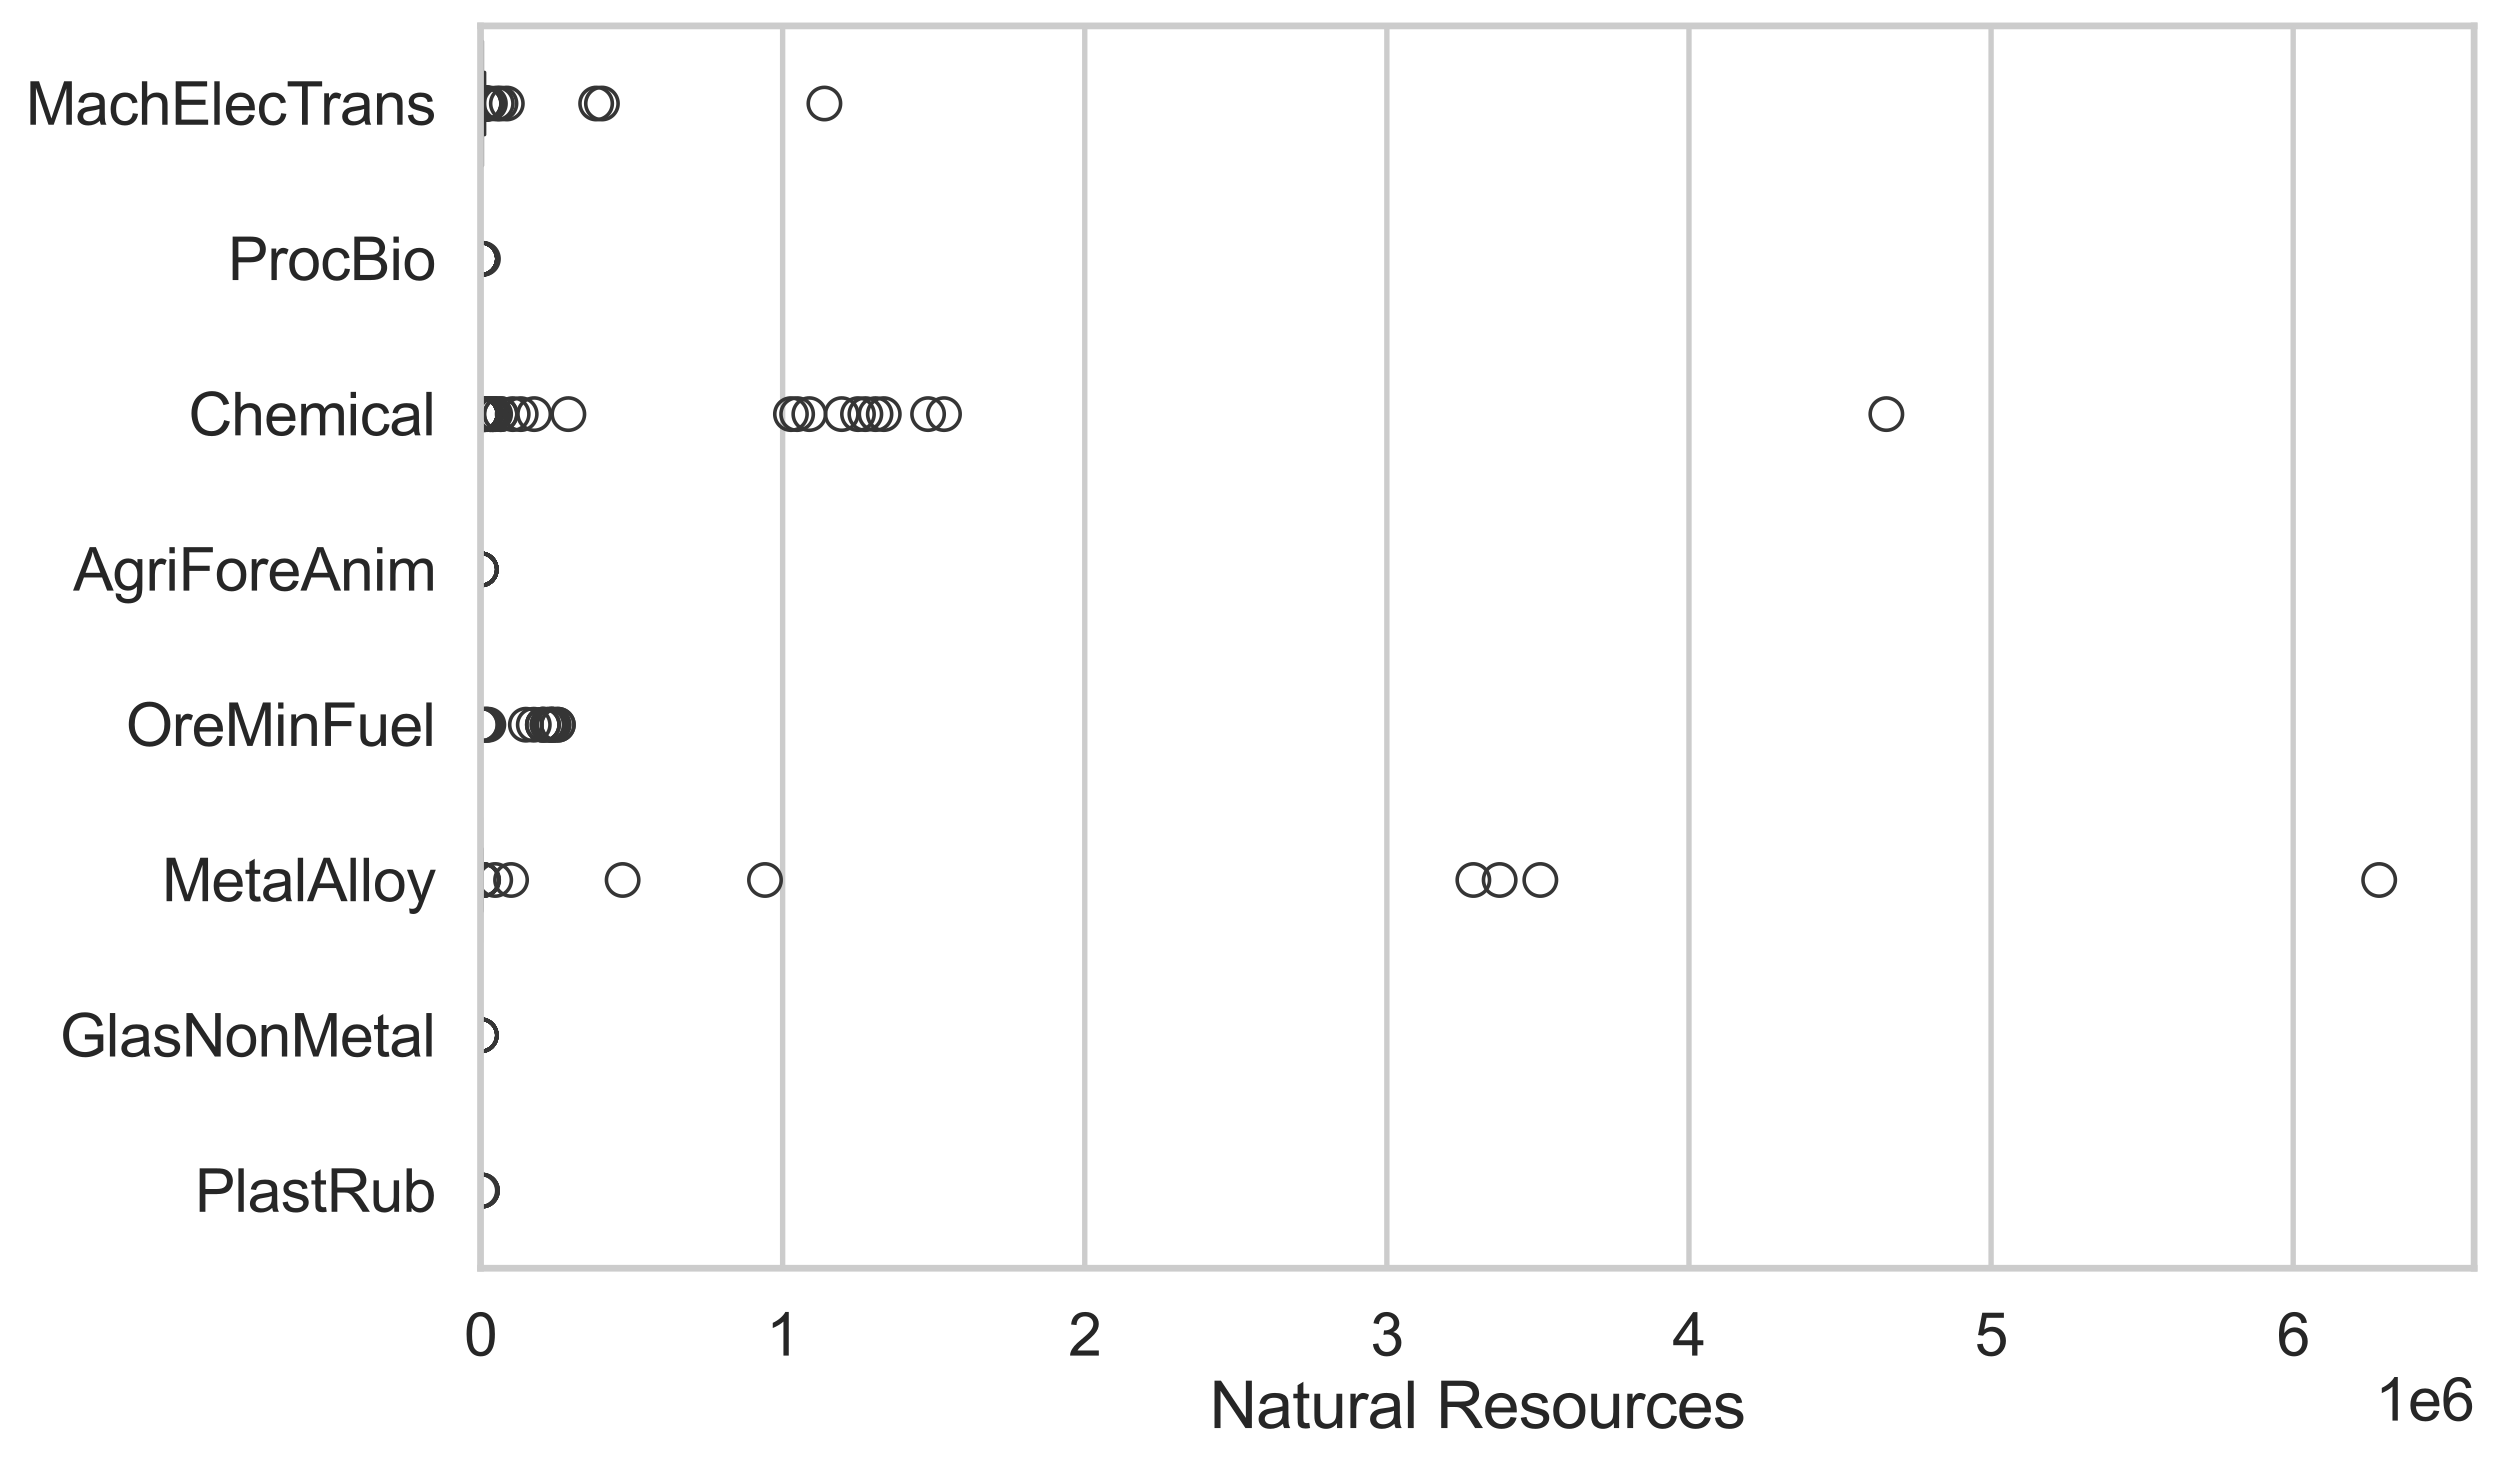 <?xml version="1.0" encoding="utf-8" standalone="no"?>
<!DOCTYPE svg PUBLIC "-//W3C//DTD SVG 1.1//EN"
  "http://www.w3.org/Graphics/SVG/1.1/DTD/svg11.dtd">
<svg xmlns:xlink="http://www.w3.org/1999/xlink" width="695.577pt" height="408.111pt" viewBox="0 0 695.577 408.111" xmlns="http://www.w3.org/2000/svg" version="1.1">
 <defs>
  <style type="text/css">*{stroke-linejoin: round; stroke-linecap: butt}</style>
 </defs>
 <g id="figure_1">
  <g id="patch_1">
   <path d="M 0 408.111 
L 695.577 408.111 
L 695.577 0 
L 0 0 
z
" style="fill: #ffffff"/>
  </g>
  <g id="axes_1">
   <g id="patch_2">
    <path d="M 133.697 352.86 
L 688.377 352.86 
L 688.377 7.2 
L 133.697 7.2 
z
" style="fill: #ffffff"/>
   </g>
   <g id="matplotlib.axis_1">
    <g id="xtick_1">
     <g id="line2d_1">
      <path d="M 133.697 352.86 
L 133.697 7.2 
" clip-path="url(#p6469419bc7)" style="fill: none; stroke: #cccccc; stroke-width: 1.5; stroke-linecap: round"/>
     </g>
     <g id="text_1">
      <!-- 0 -->
      <g style="fill: #262626" transform="translate(129.109 377.17) scale(0.165 -0.165)">
       <defs>
        <path id="ArialMT-30" d="M 266 2259 
Q 266 3072 433 3567 
Q 600 4063 929 4331 
Q 1259 4600 1759 4600 
Q 2128 4600 2406 4451 
Q 2684 4303 2865 4023 
Q 3047 3744 3150 3342 
Q 3253 2941 3253 2259 
Q 3253 1453 3087 958 
Q 2922 463 2592 192 
Q 2263 -78 1759 -78 
Q 1097 -78 719 397 
Q 266 969 266 2259 
z
M 844 2259 
Q 844 1131 1108 757 
Q 1372 384 1759 384 
Q 2147 384 2411 759 
Q 2675 1134 2675 2259 
Q 2675 3391 2411 3762 
Q 2147 4134 1753 4134 
Q 1366 4134 1134 3806 
Q 844 3388 844 2259 
z
" transform="scale(0.016)"/>
       </defs>
       <use xlink:href="#ArialMT-30"/>
      </g>
     </g>
    </g>
    <g id="xtick_2">
     <g id="line2d_2">
      <path d="M 217.754 352.86 
L 217.754 7.2 
" clip-path="url(#p6469419bc7)" style="fill: none; stroke: #cccccc; stroke-width: 1.5; stroke-linecap: round"/>
     </g>
     <g id="text_2">
      <!-- 1 -->
      <g style="fill: #262626" transform="translate(213.166 377.17) scale(0.165 -0.165)">
       <defs>
        <path id="ArialMT-31" d="M 2384 0 
L 1822 0 
L 1822 3584 
Q 1619 3391 1289 3197 
Q 959 3003 697 2906 
L 697 3450 
Q 1169 3672 1522 3987 
Q 1875 4303 2022 4600 
L 2384 4600 
L 2384 0 
z
" transform="scale(0.016)"/>
       </defs>
       <use xlink:href="#ArialMT-31"/>
      </g>
     </g>
    </g>
    <g id="xtick_3">
     <g id="line2d_3">
      <path d="M 301.811 352.86 
L 301.811 7.2 
" clip-path="url(#p6469419bc7)" style="fill: none; stroke: #cccccc; stroke-width: 1.5; stroke-linecap: round"/>
     </g>
     <g id="text_3">
      <!-- 2 -->
      <g style="fill: #262626" transform="translate(297.223 377.17) scale(0.165 -0.165)">
       <defs>
        <path id="ArialMT-32" d="M 3222 541 
L 3222 0 
L 194 0 
Q 188 203 259 391 
Q 375 700 629 1000 
Q 884 1300 1366 1694 
Q 2113 2306 2375 2664 
Q 2638 3022 2638 3341 
Q 2638 3675 2398 3904 
Q 2159 4134 1775 4134 
Q 1369 4134 1125 3890 
Q 881 3647 878 3216 
L 300 3275 
Q 359 3922 746 4261 
Q 1134 4600 1788 4600 
Q 2447 4600 2831 4234 
Q 3216 3869 3216 3328 
Q 3216 3053 3103 2787 
Q 2991 2522 2730 2228 
Q 2469 1934 1863 1422 
Q 1356 997 1212 845 
Q 1069 694 975 541 
L 3222 541 
z
" transform="scale(0.016)"/>
       </defs>
       <use xlink:href="#ArialMT-32"/>
      </g>
     </g>
    </g>
    <g id="xtick_4">
     <g id="line2d_4">
      <path d="M 385.867 352.86 
L 385.867 7.2 
" clip-path="url(#p6469419bc7)" style="fill: none; stroke: #cccccc; stroke-width: 1.5; stroke-linecap: round"/>
     </g>
     <g id="text_4">
      <!-- 3 -->
      <g style="fill: #262626" transform="translate(381.28 377.17) scale(0.165 -0.165)">
       <defs>
        <path id="ArialMT-33" d="M 269 1209 
L 831 1284 
Q 928 806 1161 595 
Q 1394 384 1728 384 
Q 2125 384 2398 659 
Q 2672 934 2672 1341 
Q 2672 1728 2419 1979 
Q 2166 2231 1775 2231 
Q 1616 2231 1378 2169 
L 1441 2663 
Q 1497 2656 1531 2656 
Q 1891 2656 2178 2843 
Q 2466 3031 2466 3422 
Q 2466 3731 2256 3934 
Q 2047 4138 1716 4138 
Q 1388 4138 1169 3931 
Q 950 3725 888 3313 
L 325 3413 
Q 428 3978 793 4289 
Q 1159 4600 1703 4600 
Q 2078 4600 2393 4439 
Q 2709 4278 2876 4000 
Q 3044 3722 3044 3409 
Q 3044 3113 2884 2869 
Q 2725 2625 2413 2481 
Q 2819 2388 3044 2092 
Q 3269 1797 3269 1353 
Q 3269 753 2831 336 
Q 2394 -81 1725 -81 
Q 1122 -81 723 278 
Q 325 638 269 1209 
z
" transform="scale(0.016)"/>
       </defs>
       <use xlink:href="#ArialMT-33"/>
      </g>
     </g>
    </g>
    <g id="xtick_5">
     <g id="line2d_5">
      <path d="M 469.924 352.86 
L 469.924 7.2 
" clip-path="url(#p6469419bc7)" style="fill: none; stroke: #cccccc; stroke-width: 1.5; stroke-linecap: round"/>
     </g>
     <g id="text_5">
      <!-- 4 -->
      <g style="fill: #262626" transform="translate(465.337 377.17) scale(0.165 -0.165)">
       <defs>
        <path id="ArialMT-34" d="M 2069 0 
L 2069 1097 
L 81 1097 
L 81 1613 
L 2172 4581 
L 2631 4581 
L 2631 1613 
L 3250 1613 
L 3250 1097 
L 2631 1097 
L 2631 0 
L 2069 0 
z
M 2069 1613 
L 2069 3678 
L 634 1613 
L 2069 1613 
z
" transform="scale(0.016)"/>
       </defs>
       <use xlink:href="#ArialMT-34"/>
      </g>
     </g>
    </g>
    <g id="xtick_6">
     <g id="line2d_6">
      <path d="M 553.981 352.86 
L 553.981 7.2 
" clip-path="url(#p6469419bc7)" style="fill: none; stroke: #cccccc; stroke-width: 1.5; stroke-linecap: round"/>
     </g>
     <g id="text_6">
      <!-- 5 -->
      <g style="fill: #262626" transform="translate(549.393 377.17) scale(0.165 -0.165)">
       <defs>
        <path id="ArialMT-35" d="M 266 1200 
L 856 1250 
Q 922 819 1161 601 
Q 1400 384 1738 384 
Q 2144 384 2425 690 
Q 2706 997 2706 1503 
Q 2706 1984 2436 2262 
Q 2166 2541 1728 2541 
Q 1456 2541 1237 2417 
Q 1019 2294 894 2097 
L 366 2166 
L 809 4519 
L 3088 4519 
L 3088 3981 
L 1259 3981 
L 1013 2750 
Q 1425 3038 1878 3038 
Q 2478 3038 2890 2622 
Q 3303 2206 3303 1553 
Q 3303 931 2941 478 
Q 2500 -78 1738 -78 
Q 1113 -78 717 272 
Q 322 622 266 1200 
z
" transform="scale(0.016)"/>
       </defs>
       <use xlink:href="#ArialMT-35"/>
      </g>
     </g>
    </g>
    <g id="xtick_7">
     <g id="line2d_7">
      <path d="M 638.038 352.86 
L 638.038 7.2 
" clip-path="url(#p6469419bc7)" style="fill: none; stroke: #cccccc; stroke-width: 1.5; stroke-linecap: round"/>
     </g>
     <g id="text_7">
      <!-- 6 -->
      <g style="fill: #262626" transform="translate(633.45 377.17) scale(0.165 -0.165)">
       <defs>
        <path id="ArialMT-36" d="M 3184 3459 
L 2625 3416 
Q 2550 3747 2413 3897 
Q 2184 4138 1850 4138 
Q 1581 4138 1378 3988 
Q 1113 3794 959 3422 
Q 806 3050 800 2363 
Q 1003 2672 1297 2822 
Q 1591 2972 1913 2972 
Q 2475 2972 2870 2558 
Q 3266 2144 3266 1488 
Q 3266 1056 3080 686 
Q 2894 316 2569 119 
Q 2244 -78 1831 -78 
Q 1128 -78 684 439 
Q 241 956 241 2144 
Q 241 3472 731 4075 
Q 1159 4600 1884 4600 
Q 2425 4600 2770 4297 
Q 3116 3994 3184 3459 
z
M 888 1484 
Q 888 1194 1011 928 
Q 1134 663 1356 523 
Q 1578 384 1822 384 
Q 2178 384 2434 671 
Q 2691 959 2691 1453 
Q 2691 1928 2437 2201 
Q 2184 2475 1800 2475 
Q 1419 2475 1153 2201 
Q 888 1928 888 1484 
z
" transform="scale(0.016)"/>
       </defs>
       <use xlink:href="#ArialMT-36"/>
      </g>
     </g>
    </g>
    <g id="text_8">
     <!-- Natural Resources -->
     <g style="fill: #262626" transform="translate(336.51 397.334) scale(0.18 -0.18)">
      <defs>
       <path id="ArialMT-4e" d="M 488 0 
L 488 4581 
L 1109 4581 
L 3516 984 
L 3516 4581 
L 4097 4581 
L 4097 0 
L 3475 0 
L 1069 3600 
L 1069 0 
L 488 0 
z
" transform="scale(0.016)"/>
       <path id="ArialMT-61" d="M 2588 409 
Q 2275 144 1986 34 
Q 1697 -75 1366 -75 
Q 819 -75 525 192 
Q 231 459 231 875 
Q 231 1119 342 1320 
Q 453 1522 633 1644 
Q 813 1766 1038 1828 
Q 1203 1872 1538 1913 
Q 2219 1994 2541 2106 
Q 2544 2222 2544 2253 
Q 2544 2597 2384 2738 
Q 2169 2928 1744 2928 
Q 1347 2928 1158 2789 
Q 969 2650 878 2297 
L 328 2372 
Q 403 2725 575 2942 
Q 747 3159 1072 3276 
Q 1397 3394 1825 3394 
Q 2250 3394 2515 3294 
Q 2781 3194 2906 3042 
Q 3031 2891 3081 2659 
Q 3109 2516 3109 2141 
L 3109 1391 
Q 3109 606 3145 398 
Q 3181 191 3288 0 
L 2700 0 
Q 2613 175 2588 409 
z
M 2541 1666 
Q 2234 1541 1622 1453 
Q 1275 1403 1131 1340 
Q 988 1278 909 1158 
Q 831 1038 831 891 
Q 831 666 1001 516 
Q 1172 366 1500 366 
Q 1825 366 2078 508 
Q 2331 650 2450 897 
Q 2541 1088 2541 1459 
L 2541 1666 
z
" transform="scale(0.016)"/>
       <path id="ArialMT-74" d="M 1650 503 
L 1731 6 
Q 1494 -44 1306 -44 
Q 1000 -44 831 53 
Q 663 150 594 308 
Q 525 466 525 972 
L 525 2881 
L 113 2881 
L 113 3319 
L 525 3319 
L 525 4141 
L 1084 4478 
L 1084 3319 
L 1650 3319 
L 1650 2881 
L 1084 2881 
L 1084 941 
Q 1084 700 1114 631 
Q 1144 563 1211 522 
Q 1278 481 1403 481 
Q 1497 481 1650 503 
z
" transform="scale(0.016)"/>
       <path id="ArialMT-75" d="M 2597 0 
L 2597 488 
Q 2209 -75 1544 -75 
Q 1250 -75 995 37 
Q 741 150 617 320 
Q 494 491 444 738 
Q 409 903 409 1263 
L 409 3319 
L 972 3319 
L 972 1478 
Q 972 1038 1006 884 
Q 1059 663 1231 536 
Q 1403 409 1656 409 
Q 1909 409 2131 539 
Q 2353 669 2445 892 
Q 2538 1116 2538 1541 
L 2538 3319 
L 3100 3319 
L 3100 0 
L 2597 0 
z
" transform="scale(0.016)"/>
       <path id="ArialMT-72" d="M 416 0 
L 416 3319 
L 922 3319 
L 922 2816 
Q 1116 3169 1280 3281 
Q 1444 3394 1641 3394 
Q 1925 3394 2219 3213 
L 2025 2691 
Q 1819 2813 1613 2813 
Q 1428 2813 1281 2702 
Q 1134 2591 1072 2394 
Q 978 2094 978 1738 
L 978 0 
L 416 0 
z
" transform="scale(0.016)"/>
       <path id="ArialMT-6c" d="M 409 0 
L 409 4581 
L 972 4581 
L 972 0 
L 409 0 
z
" transform="scale(0.016)"/>
       <path id="ArialMT-20" transform="scale(0.016)"/>
       <path id="ArialMT-52" d="M 503 0 
L 503 4581 
L 2534 4581 
Q 3147 4581 3465 4457 
Q 3784 4334 3975 4021 
Q 4166 3709 4166 3331 
Q 4166 2844 3850 2509 
Q 3534 2175 2875 2084 
Q 3116 1969 3241 1856 
Q 3506 1613 3744 1247 
L 4541 0 
L 3778 0 
L 3172 953 
Q 2906 1366 2734 1584 
Q 2563 1803 2427 1890 
Q 2291 1978 2150 2013 
Q 2047 2034 1813 2034 
L 1109 2034 
L 1109 0 
L 503 0 
z
M 1109 2559 
L 2413 2559 
Q 2828 2559 3062 2645 
Q 3297 2731 3419 2920 
Q 3541 3109 3541 3331 
Q 3541 3656 3305 3865 
Q 3069 4075 2559 4075 
L 1109 4075 
L 1109 2559 
z
" transform="scale(0.016)"/>
       <path id="ArialMT-65" d="M 2694 1069 
L 3275 997 
Q 3138 488 2766 206 
Q 2394 -75 1816 -75 
Q 1088 -75 661 373 
Q 234 822 234 1631 
Q 234 2469 665 2931 
Q 1097 3394 1784 3394 
Q 2450 3394 2872 2941 
Q 3294 2488 3294 1666 
Q 3294 1616 3291 1516 
L 816 1516 
Q 847 969 1125 678 
Q 1403 388 1819 388 
Q 2128 388 2347 550 
Q 2566 713 2694 1069 
z
M 847 1978 
L 2700 1978 
Q 2663 2397 2488 2606 
Q 2219 2931 1791 2931 
Q 1403 2931 1139 2672 
Q 875 2413 847 1978 
z
" transform="scale(0.016)"/>
       <path id="ArialMT-73" d="M 197 991 
L 753 1078 
Q 800 744 1014 566 
Q 1228 388 1613 388 
Q 2000 388 2187 545 
Q 2375 703 2375 916 
Q 2375 1106 2209 1216 
Q 2094 1291 1634 1406 
Q 1016 1563 777 1677 
Q 538 1791 414 1992 
Q 291 2194 291 2438 
Q 291 2659 392 2848 
Q 494 3038 669 3163 
Q 800 3259 1026 3326 
Q 1253 3394 1513 3394 
Q 1903 3394 2198 3281 
Q 2494 3169 2634 2976 
Q 2775 2784 2828 2463 
L 2278 2388 
Q 2241 2644 2061 2787 
Q 1881 2931 1553 2931 
Q 1166 2931 1000 2803 
Q 834 2675 834 2503 
Q 834 2394 903 2306 
Q 972 2216 1119 2156 
Q 1203 2125 1616 2013 
Q 2213 1853 2448 1751 
Q 2684 1650 2818 1456 
Q 2953 1263 2953 975 
Q 2953 694 2789 445 
Q 2625 197 2315 61 
Q 2006 -75 1616 -75 
Q 969 -75 630 194 
Q 291 463 197 991 
z
" transform="scale(0.016)"/>
       <path id="ArialMT-6f" d="M 213 1659 
Q 213 2581 725 3025 
Q 1153 3394 1769 3394 
Q 2453 3394 2887 2945 
Q 3322 2497 3322 1706 
Q 3322 1066 3130 698 
Q 2938 331 2570 128 
Q 2203 -75 1769 -75 
Q 1072 -75 642 372 
Q 213 819 213 1659 
z
M 791 1659 
Q 791 1022 1069 705 
Q 1347 388 1769 388 
Q 2188 388 2466 706 
Q 2744 1025 2744 1678 
Q 2744 2294 2464 2611 
Q 2184 2928 1769 2928 
Q 1347 2928 1069 2612 
Q 791 2297 791 1659 
z
" transform="scale(0.016)"/>
       <path id="ArialMT-63" d="M 2588 1216 
L 3141 1144 
Q 3050 572 2676 248 
Q 2303 -75 1759 -75 
Q 1078 -75 664 370 
Q 250 816 250 1647 
Q 250 2184 428 2587 
Q 606 2991 970 3192 
Q 1334 3394 1763 3394 
Q 2303 3394 2647 3120 
Q 2991 2847 3088 2344 
L 2541 2259 
Q 2463 2594 2264 2762 
Q 2066 2931 1784 2931 
Q 1359 2931 1093 2626 
Q 828 2322 828 1663 
Q 828 994 1084 691 
Q 1341 388 1753 388 
Q 2084 388 2306 591 
Q 2528 794 2588 1216 
z
" transform="scale(0.016)"/>
      </defs>
      <use xlink:href="#ArialMT-4e"/>
      <use xlink:href="#ArialMT-61" transform="translate(72.217 0)"/>
      <use xlink:href="#ArialMT-74" transform="translate(127.832 0)"/>
      <use xlink:href="#ArialMT-75" transform="translate(155.615 0)"/>
      <use xlink:href="#ArialMT-72" transform="translate(211.23 0)"/>
      <use xlink:href="#ArialMT-61" transform="translate(244.531 0)"/>
      <use xlink:href="#ArialMT-6c" transform="translate(300.146 0)"/>
      <use xlink:href="#ArialMT-20" transform="translate(322.363 0)"/>
      <use xlink:href="#ArialMT-52" transform="translate(350.146 0)"/>
      <use xlink:href="#ArialMT-65" transform="translate(422.363 0)"/>
      <use xlink:href="#ArialMT-73" transform="translate(477.979 0)"/>
      <use xlink:href="#ArialMT-6f" transform="translate(527.979 0)"/>
      <use xlink:href="#ArialMT-75" transform="translate(583.594 0)"/>
      <use xlink:href="#ArialMT-72" transform="translate(639.209 0)"/>
      <use xlink:href="#ArialMT-63" transform="translate(672.51 0)"/>
      <use xlink:href="#ArialMT-65" transform="translate(722.51 0)"/>
      <use xlink:href="#ArialMT-73" transform="translate(778.125 0)"/>
     </g>
    </g>
    <g id="text_9">
     <!-- 1e6 -->
     <g style="fill: #262626" transform="translate(660.85 395.26) scale(0.165 -0.165)">
      <use xlink:href="#ArialMT-31"/>
      <use xlink:href="#ArialMT-65" transform="translate(55.615 0)"/>
      <use xlink:href="#ArialMT-36" transform="translate(111.23 0)"/>
     </g>
    </g>
   </g>
   <g id="matplotlib.axis_2">
    <g id="ytick_1">
     <g id="text_10">
      <!-- MachElecTrans -->
      <g style="fill: #262626" transform="translate(7.2 34.709) scale(0.165 -0.165)">
       <defs>
        <path id="ArialMT-4d" d="M 475 0 
L 475 4581 
L 1388 4581 
L 2472 1338 
Q 2622 884 2691 659 
Q 2769 909 2934 1394 
L 4031 4581 
L 4847 4581 
L 4847 0 
L 4263 0 
L 4263 3834 
L 2931 0 
L 2384 0 
L 1059 3900 
L 1059 0 
L 475 0 
z
" transform="scale(0.016)"/>
        <path id="ArialMT-68" d="M 422 0 
L 422 4581 
L 984 4581 
L 984 2938 
Q 1378 3394 1978 3394 
Q 2347 3394 2619 3248 
Q 2891 3103 3008 2847 
Q 3125 2591 3125 2103 
L 3125 0 
L 2563 0 
L 2563 2103 
Q 2563 2525 2380 2717 
Q 2197 2909 1863 2909 
Q 1613 2909 1392 2779 
Q 1172 2650 1078 2428 
Q 984 2206 984 1816 
L 984 0 
L 422 0 
z
" transform="scale(0.016)"/>
        <path id="ArialMT-45" d="M 506 0 
L 506 4581 
L 3819 4581 
L 3819 4041 
L 1113 4041 
L 1113 2638 
L 3647 2638 
L 3647 2100 
L 1113 2100 
L 1113 541 
L 3925 541 
L 3925 0 
L 506 0 
z
" transform="scale(0.016)"/>
        <path id="ArialMT-54" d="M 1659 0 
L 1659 4041 
L 150 4041 
L 150 4581 
L 3781 4581 
L 3781 4041 
L 2266 4041 
L 2266 0 
L 1659 0 
z
" transform="scale(0.016)"/>
        <path id="ArialMT-6e" d="M 422 0 
L 422 3319 
L 928 3319 
L 928 2847 
Q 1294 3394 1984 3394 
Q 2284 3394 2536 3286 
Q 2788 3178 2913 3003 
Q 3038 2828 3088 2588 
Q 3119 2431 3119 2041 
L 3119 0 
L 2556 0 
L 2556 2019 
Q 2556 2363 2490 2533 
Q 2425 2703 2258 2804 
Q 2091 2906 1866 2906 
Q 1506 2906 1245 2678 
Q 984 2450 984 1813 
L 984 0 
L 422 0 
z
" transform="scale(0.016)"/>
       </defs>
       <use xlink:href="#ArialMT-4d"/>
       <use xlink:href="#ArialMT-61" transform="translate(83.301 0)"/>
       <use xlink:href="#ArialMT-63" transform="translate(138.916 0)"/>
       <use xlink:href="#ArialMT-68" transform="translate(188.916 0)"/>
       <use xlink:href="#ArialMT-45" transform="translate(244.531 0)"/>
       <use xlink:href="#ArialMT-6c" transform="translate(311.23 0)"/>
       <use xlink:href="#ArialMT-65" transform="translate(333.447 0)"/>
       <use xlink:href="#ArialMT-63" transform="translate(389.062 0)"/>
       <use xlink:href="#ArialMT-54" transform="translate(439.062 0)"/>
       <use xlink:href="#ArialMT-72" transform="translate(496.396 0)"/>
       <use xlink:href="#ArialMT-61" transform="translate(529.697 0)"/>
       <use xlink:href="#ArialMT-6e" transform="translate(585.312 0)"/>
       <use xlink:href="#ArialMT-73" transform="translate(640.928 0)"/>
      </g>
     </g>
    </g>
    <g id="ytick_2">
     <g id="text_11">
      <!-- ProcBio -->
      <g style="fill: #262626" transform="translate(63.424 77.916) scale(0.165 -0.165)">
       <defs>
        <path id="ArialMT-50" d="M 494 0 
L 494 4581 
L 2222 4581 
Q 2678 4581 2919 4538 
Q 3256 4481 3484 4323 
Q 3713 4166 3852 3881 
Q 3991 3597 3991 3256 
Q 3991 2672 3619 2267 
Q 3247 1863 2275 1863 
L 1100 1863 
L 1100 0 
L 494 0 
z
M 1100 2403 
L 2284 2403 
Q 2872 2403 3119 2622 
Q 3366 2841 3366 3238 
Q 3366 3525 3220 3729 
Q 3075 3934 2838 4000 
Q 2684 4041 2272 4041 
L 1100 4041 
L 1100 2403 
z
" transform="scale(0.016)"/>
        <path id="ArialMT-42" d="M 469 0 
L 469 4581 
L 2188 4581 
Q 2713 4581 3030 4442 
Q 3347 4303 3526 4014 
Q 3706 3725 3706 3409 
Q 3706 3116 3547 2856 
Q 3388 2597 3066 2438 
Q 3481 2316 3704 2022 
Q 3928 1728 3928 1328 
Q 3928 1006 3792 729 
Q 3656 453 3456 303 
Q 3256 153 2954 76 
Q 2653 0 2216 0 
L 469 0 
z
M 1075 2656 
L 2066 2656 
Q 2469 2656 2644 2709 
Q 2875 2778 2992 2937 
Q 3109 3097 3109 3338 
Q 3109 3566 3000 3739 
Q 2891 3913 2687 3977 
Q 2484 4041 1991 4041 
L 1075 4041 
L 1075 2656 
z
M 1075 541 
L 2216 541 
Q 2509 541 2628 563 
Q 2838 600 2978 687 
Q 3119 775 3209 942 
Q 3300 1109 3300 1328 
Q 3300 1584 3169 1773 
Q 3038 1963 2805 2039 
Q 2572 2116 2134 2116 
L 1075 2116 
L 1075 541 
z
" transform="scale(0.016)"/>
        <path id="ArialMT-69" d="M 425 3934 
L 425 4581 
L 988 4581 
L 988 3934 
L 425 3934 
z
M 425 0 
L 425 3319 
L 988 3319 
L 988 0 
L 425 0 
z
" transform="scale(0.016)"/>
       </defs>
       <use xlink:href="#ArialMT-50"/>
       <use xlink:href="#ArialMT-72" transform="translate(66.699 0)"/>
       <use xlink:href="#ArialMT-6f" transform="translate(100 0)"/>
       <use xlink:href="#ArialMT-63" transform="translate(155.615 0)"/>
       <use xlink:href="#ArialMT-42" transform="translate(205.615 0)"/>
       <use xlink:href="#ArialMT-69" transform="translate(272.314 0)"/>
       <use xlink:href="#ArialMT-6f" transform="translate(294.531 0)"/>
      </g>
     </g>
    </g>
    <g id="ytick_3">
     <g id="text_12">
      <!-- Chemical -->
      <g style="fill: #262626" transform="translate(52.428 121.124) scale(0.165 -0.165)">
       <defs>
        <path id="ArialMT-43" d="M 3763 1606 
L 4369 1453 
Q 4178 706 3683 314 
Q 3188 -78 2472 -78 
Q 1731 -78 1267 223 
Q 803 525 561 1097 
Q 319 1669 319 2325 
Q 319 3041 592 3573 
Q 866 4106 1370 4382 
Q 1875 4659 2481 4659 
Q 3169 4659 3637 4309 
Q 4106 3959 4291 3325 
L 3694 3184 
Q 3534 3684 3231 3912 
Q 2928 4141 2469 4141 
Q 1941 4141 1586 3887 
Q 1231 3634 1087 3207 
Q 944 2781 944 2328 
Q 944 1744 1114 1308 
Q 1284 872 1643 656 
Q 2003 441 2422 441 
Q 2931 441 3284 734 
Q 3638 1028 3763 1606 
z
" transform="scale(0.016)"/>
        <path id="ArialMT-6d" d="M 422 0 
L 422 3319 
L 925 3319 
L 925 2853 
Q 1081 3097 1340 3245 
Q 1600 3394 1931 3394 
Q 2300 3394 2536 3241 
Q 2772 3088 2869 2813 
Q 3263 3394 3894 3394 
Q 4388 3394 4653 3120 
Q 4919 2847 4919 2278 
L 4919 0 
L 4359 0 
L 4359 2091 
Q 4359 2428 4304 2576 
Q 4250 2725 4106 2815 
Q 3963 2906 3769 2906 
Q 3419 2906 3187 2673 
Q 2956 2441 2956 1928 
L 2956 0 
L 2394 0 
L 2394 2156 
Q 2394 2531 2256 2718 
Q 2119 2906 1806 2906 
Q 1569 2906 1367 2781 
Q 1166 2656 1075 2415 
Q 984 2175 984 1722 
L 984 0 
L 422 0 
z
" transform="scale(0.016)"/>
       </defs>
       <use xlink:href="#ArialMT-43"/>
       <use xlink:href="#ArialMT-68" transform="translate(72.217 0)"/>
       <use xlink:href="#ArialMT-65" transform="translate(127.832 0)"/>
       <use xlink:href="#ArialMT-6d" transform="translate(183.447 0)"/>
       <use xlink:href="#ArialMT-69" transform="translate(266.748 0)"/>
       <use xlink:href="#ArialMT-63" transform="translate(288.965 0)"/>
       <use xlink:href="#ArialMT-61" transform="translate(338.965 0)"/>
       <use xlink:href="#ArialMT-6c" transform="translate(394.58 0)"/>
      </g>
     </g>
    </g>
    <g id="ytick_4">
     <g id="text_13">
      <!-- AgriForeAnim -->
      <g style="fill: #262626" transform="translate(20.341 164.331) scale(0.165 -0.165)">
       <defs>
        <path id="ArialMT-41" d="M -9 0 
L 1750 4581 
L 2403 4581 
L 4278 0 
L 3588 0 
L 3053 1388 
L 1138 1388 
L 634 0 
L -9 0 
z
M 1313 1881 
L 2866 1881 
L 2388 3150 
Q 2169 3728 2063 4100 
Q 1975 3659 1816 3225 
L 1313 1881 
z
" transform="scale(0.016)"/>
        <path id="ArialMT-67" d="M 319 -275 
L 866 -356 
Q 900 -609 1056 -725 
Q 1266 -881 1628 -881 
Q 2019 -881 2231 -725 
Q 2444 -569 2519 -288 
Q 2563 -116 2559 434 
Q 2191 0 1641 0 
Q 956 0 581 494 
Q 206 988 206 1678 
Q 206 2153 378 2554 
Q 550 2956 876 3175 
Q 1203 3394 1644 3394 
Q 2231 3394 2613 2919 
L 2613 3319 
L 3131 3319 
L 3131 450 
Q 3131 -325 2973 -648 
Q 2816 -972 2473 -1159 
Q 2131 -1347 1631 -1347 
Q 1038 -1347 672 -1080 
Q 306 -813 319 -275 
z
M 784 1719 
Q 784 1066 1043 766 
Q 1303 466 1694 466 
Q 2081 466 2343 764 
Q 2606 1063 2606 1700 
Q 2606 2309 2336 2618 
Q 2066 2928 1684 2928 
Q 1309 2928 1046 2623 
Q 784 2319 784 1719 
z
" transform="scale(0.016)"/>
        <path id="ArialMT-46" d="M 525 0 
L 525 4581 
L 3616 4581 
L 3616 4041 
L 1131 4041 
L 1131 2622 
L 3281 2622 
L 3281 2081 
L 1131 2081 
L 1131 0 
L 525 0 
z
" transform="scale(0.016)"/>
       </defs>
       <use xlink:href="#ArialMT-41"/>
       <use xlink:href="#ArialMT-67" transform="translate(66.699 0)"/>
       <use xlink:href="#ArialMT-72" transform="translate(122.314 0)"/>
       <use xlink:href="#ArialMT-69" transform="translate(155.615 0)"/>
       <use xlink:href="#ArialMT-46" transform="translate(177.832 0)"/>
       <use xlink:href="#ArialMT-6f" transform="translate(238.916 0)"/>
       <use xlink:href="#ArialMT-72" transform="translate(294.531 0)"/>
       <use xlink:href="#ArialMT-65" transform="translate(327.832 0)"/>
       <use xlink:href="#ArialMT-41" transform="translate(383.447 0)"/>
       <use xlink:href="#ArialMT-6e" transform="translate(450.146 0)"/>
       <use xlink:href="#ArialMT-69" transform="translate(505.762 0)"/>
       <use xlink:href="#ArialMT-6d" transform="translate(527.979 0)"/>
      </g>
     </g>
    </g>
    <g id="ytick_5">
     <g id="text_14">
      <!-- OreMinFuel -->
      <g style="fill: #262626" transform="translate(35.013 207.539) scale(0.165 -0.165)">
       <defs>
        <path id="ArialMT-4f" d="M 309 2231 
Q 309 3372 921 4017 
Q 1534 4663 2503 4663 
Q 3138 4663 3647 4359 
Q 4156 4056 4423 3514 
Q 4691 2972 4691 2284 
Q 4691 1588 4409 1038 
Q 4128 488 3612 205 
Q 3097 -78 2500 -78 
Q 1853 -78 1343 234 
Q 834 547 571 1087 
Q 309 1628 309 2231 
z
M 934 2222 
Q 934 1394 1379 917 
Q 1825 441 2497 441 
Q 3181 441 3623 922 
Q 4066 1403 4066 2288 
Q 4066 2847 3877 3264 
Q 3688 3681 3323 3911 
Q 2959 4141 2506 4141 
Q 1863 4141 1398 3698 
Q 934 3256 934 2222 
z
" transform="scale(0.016)"/>
       </defs>
       <use xlink:href="#ArialMT-4f"/>
       <use xlink:href="#ArialMT-72" transform="translate(77.783 0)"/>
       <use xlink:href="#ArialMT-65" transform="translate(111.084 0)"/>
       <use xlink:href="#ArialMT-4d" transform="translate(166.699 0)"/>
       <use xlink:href="#ArialMT-69" transform="translate(250 0)"/>
       <use xlink:href="#ArialMT-6e" transform="translate(272.217 0)"/>
       <use xlink:href="#ArialMT-46" transform="translate(327.832 0)"/>
       <use xlink:href="#ArialMT-75" transform="translate(388.916 0)"/>
       <use xlink:href="#ArialMT-65" transform="translate(444.531 0)"/>
       <use xlink:href="#ArialMT-6c" transform="translate(500.146 0)"/>
      </g>
     </g>
    </g>
    <g id="ytick_6">
     <g id="text_15">
      <!-- MetalAlloy -->
      <g style="fill: #262626" transform="translate(45.088 250.746) scale(0.165 -0.165)">
       <defs>
        <path id="ArialMT-79" d="M 397 -1278 
L 334 -750 
Q 519 -800 656 -800 
Q 844 -800 956 -737 
Q 1069 -675 1141 -563 
Q 1194 -478 1313 -144 
Q 1328 -97 1363 -6 
L 103 3319 
L 709 3319 
L 1400 1397 
Q 1534 1031 1641 628 
Q 1738 1016 1872 1384 
L 2581 3319 
L 3144 3319 
L 1881 -56 
Q 1678 -603 1566 -809 
Q 1416 -1088 1222 -1217 
Q 1028 -1347 759 -1347 
Q 597 -1347 397 -1278 
z
" transform="scale(0.016)"/>
       </defs>
       <use xlink:href="#ArialMT-4d"/>
       <use xlink:href="#ArialMT-65" transform="translate(83.301 0)"/>
       <use xlink:href="#ArialMT-74" transform="translate(138.916 0)"/>
       <use xlink:href="#ArialMT-61" transform="translate(166.699 0)"/>
       <use xlink:href="#ArialMT-6c" transform="translate(222.314 0)"/>
       <use xlink:href="#ArialMT-41" transform="translate(244.531 0)"/>
       <use xlink:href="#ArialMT-6c" transform="translate(311.23 0)"/>
       <use xlink:href="#ArialMT-6c" transform="translate(333.447 0)"/>
       <use xlink:href="#ArialMT-6f" transform="translate(355.664 0)"/>
       <use xlink:href="#ArialMT-79" transform="translate(411.279 0)"/>
      </g>
     </g>
    </g>
    <g id="ytick_7">
     <g id="text_16">
      <!-- GlasNonMetal -->
      <g style="fill: #262626" transform="translate(16.659 293.954) scale(0.165 -0.165)">
       <defs>
        <path id="ArialMT-47" d="M 2638 1797 
L 2638 2334 
L 4578 2338 
L 4578 638 
Q 4131 281 3656 101 
Q 3181 -78 2681 -78 
Q 2006 -78 1454 211 
Q 903 500 622 1047 
Q 341 1594 341 2269 
Q 341 2938 620 3517 
Q 900 4097 1425 4378 
Q 1950 4659 2634 4659 
Q 3131 4659 3532 4498 
Q 3934 4338 4162 4050 
Q 4391 3763 4509 3300 
L 3963 3150 
Q 3859 3500 3706 3700 
Q 3553 3900 3268 4020 
Q 2984 4141 2638 4141 
Q 2222 4141 1919 4014 
Q 1616 3888 1430 3681 
Q 1244 3475 1141 3228 
Q 966 2803 966 2306 
Q 966 1694 1177 1281 
Q 1388 869 1791 669 
Q 2194 469 2647 469 
Q 3041 469 3416 620 
Q 3791 772 3984 944 
L 3984 1797 
L 2638 1797 
z
" transform="scale(0.016)"/>
       </defs>
       <use xlink:href="#ArialMT-47"/>
       <use xlink:href="#ArialMT-6c" transform="translate(77.783 0)"/>
       <use xlink:href="#ArialMT-61" transform="translate(100 0)"/>
       <use xlink:href="#ArialMT-73" transform="translate(155.615 0)"/>
       <use xlink:href="#ArialMT-4e" transform="translate(205.615 0)"/>
       <use xlink:href="#ArialMT-6f" transform="translate(277.832 0)"/>
       <use xlink:href="#ArialMT-6e" transform="translate(333.447 0)"/>
       <use xlink:href="#ArialMT-4d" transform="translate(389.062 0)"/>
       <use xlink:href="#ArialMT-65" transform="translate(472.363 0)"/>
       <use xlink:href="#ArialMT-74" transform="translate(527.979 0)"/>
       <use xlink:href="#ArialMT-61" transform="translate(555.762 0)"/>
       <use xlink:href="#ArialMT-6c" transform="translate(611.377 0)"/>
      </g>
     </g>
    </g>
    <g id="ytick_8">
     <g id="text_17">
      <!-- PlastRub -->
      <g style="fill: #262626" transform="translate(54.248 337.161) scale(0.165 -0.165)">
       <defs>
        <path id="ArialMT-62" d="M 941 0 
L 419 0 
L 419 4581 
L 981 4581 
L 981 2947 
Q 1338 3394 1891 3394 
Q 2197 3394 2470 3270 
Q 2744 3147 2920 2923 
Q 3097 2700 3197 2384 
Q 3297 2069 3297 1709 
Q 3297 856 2875 390 
Q 2453 -75 1863 -75 
Q 1275 -75 941 416 
L 941 0 
z
M 934 1684 
Q 934 1088 1097 822 
Q 1363 388 1816 388 
Q 2184 388 2453 708 
Q 2722 1028 2722 1663 
Q 2722 2313 2464 2622 
Q 2206 2931 1841 2931 
Q 1472 2931 1203 2611 
Q 934 2291 934 1684 
z
" transform="scale(0.016)"/>
       </defs>
       <use xlink:href="#ArialMT-50"/>
       <use xlink:href="#ArialMT-6c" transform="translate(66.699 0)"/>
       <use xlink:href="#ArialMT-61" transform="translate(88.916 0)"/>
       <use xlink:href="#ArialMT-73" transform="translate(144.531 0)"/>
       <use xlink:href="#ArialMT-74" transform="translate(194.531 0)"/>
       <use xlink:href="#ArialMT-52" transform="translate(222.314 0)"/>
       <use xlink:href="#ArialMT-75" transform="translate(294.531 0)"/>
       <use xlink:href="#ArialMT-62" transform="translate(350.146 0)"/>
      </g>
     </g>
    </g>
   </g>
   <g id="patch_3">
    <path d="M 133.765 11.521 
L 133.765 46.087 
L 134.199 46.087 
L 134.199 11.521 
L 133.765 11.521 
z
" clip-path="url(#p6469419bc7)" style="fill: #ca74db; stroke: #353535; stroke-linejoin: miter"/>
   </g>
   <g id="line2d_8">
    <path d="M 133.765 28.804 
L 133.703 28.804 
" clip-path="url(#p6469419bc7)" style="fill: none; stroke: #353535"/>
   </g>
   <g id="line2d_9">
    <path d="M 134.199 28.804 
L 134.82 28.804 
" clip-path="url(#p6469419bc7)" style="fill: none; stroke: #353535"/>
   </g>
   <g id="line2d_10">
    <path d="M 133.703 20.162 
L 133.703 37.445 
" clip-path="url(#p6469419bc7)" style="fill: none; stroke: #353535; stroke-linecap: round"/>
   </g>
   <g id="line2d_11">
    <path d="M 134.82 20.162 
L 134.82 37.445 
" clip-path="url(#p6469419bc7)" style="fill: none; stroke: #353535; stroke-linecap: round"/>
   </g>
   <g id="line2d_12">
    <defs>
     <path id="mc9e45e383d" d="M 0 4.5 
C 1.193 4.5 2.338 4.026 3.182 3.182 
C 4.026 2.338 4.5 1.193 4.5 0 
C 4.5 -1.193 4.026 -2.338 3.182 -3.182 
C 2.338 -4.026 1.193 -4.5 0 -4.5 
C -1.193 -4.5 -2.338 -4.026 -3.182 -3.182 
C -4.026 -2.338 -4.5 -1.193 -4.5 0 
C -4.5 1.193 -4.026 2.338 -3.182 3.182 
C -2.338 4.026 -1.193 4.5 0 4.5 
z
" style="stroke: #353535"/>
    </defs>
    <g clip-path="url(#p6469419bc7)">
     <use xlink:href="#mc9e45e383d" x="136.303" y="28.804" style="fill-opacity: 0; stroke: #353535"/>
     <use xlink:href="#mc9e45e383d" x="134.966" y="28.804" style="fill-opacity: 0; stroke: #353535"/>
     <use xlink:href="#mc9e45e383d" x="135.418" y="28.804" style="fill-opacity: 0; stroke: #353535"/>
     <use xlink:href="#mc9e45e383d" x="139.244" y="28.804" style="fill-opacity: 0; stroke: #353535"/>
     <use xlink:href="#mc9e45e383d" x="138.212" y="28.804" style="fill-opacity: 0; stroke: #353535"/>
     <use xlink:href="#mc9e45e383d" x="135.149" y="28.804" style="fill-opacity: 0; stroke: #353535"/>
     <use xlink:href="#mc9e45e383d" x="134.893" y="28.804" style="fill-opacity: 0; stroke: #353535"/>
     <use xlink:href="#mc9e45e383d" x="167.472" y="28.804" style="fill-opacity: 0; stroke: #353535"/>
     <use xlink:href="#mc9e45e383d" x="165.867" y="28.804" style="fill-opacity: 0; stroke: #353535"/>
     <use xlink:href="#mc9e45e383d" x="141.014" y="28.804" style="fill-opacity: 0; stroke: #353535"/>
     <use xlink:href="#mc9e45e383d" x="134.856" y="28.804" style="fill-opacity: 0; stroke: #353535"/>
     <use xlink:href="#mc9e45e383d" x="134.94" y="28.804" style="fill-opacity: 0; stroke: #353535"/>
     <use xlink:href="#mc9e45e383d" x="135.406" y="28.804" style="fill-opacity: 0; stroke: #353535"/>
     <use xlink:href="#mc9e45e383d" x="134.94" y="28.804" style="fill-opacity: 0; stroke: #353535"/>
     <use xlink:href="#mc9e45e383d" x="135.564" y="28.804" style="fill-opacity: 0; stroke: #353535"/>
     <use xlink:href="#mc9e45e383d" x="135.133" y="28.804" style="fill-opacity: 0; stroke: #353535"/>
     <use xlink:href="#mc9e45e383d" x="135.599" y="28.804" style="fill-opacity: 0; stroke: #353535"/>
     <use xlink:href="#mc9e45e383d" x="135.005" y="28.804" style="fill-opacity: 0; stroke: #353535"/>
     <use xlink:href="#mc9e45e383d" x="229.378" y="28.804" style="fill-opacity: 0; stroke: #353535"/>
    </g>
   </g>
   <g id="patch_4">
    <path d="M 133.698 54.728 
L 133.698 89.294 
L 133.708 89.294 
L 133.708 54.728 
L 133.698 54.728 
z
" clip-path="url(#p6469419bc7)" style="fill: #5ca236; stroke: #353535; stroke-linejoin: miter"/>
   </g>
   <g id="line2d_13">
    <path d="M 133.698 72.011 
L 133.697 72.011 
" clip-path="url(#p6469419bc7)" style="fill: none; stroke: #353535"/>
   </g>
   <g id="line2d_14">
    <path d="M 133.708 72.011 
L 133.72 72.011 
" clip-path="url(#p6469419bc7)" style="fill: none; stroke: #353535"/>
   </g>
   <g id="line2d_15">
    <path d="M 133.697 63.37 
L 133.697 80.653 
" clip-path="url(#p6469419bc7)" style="fill: none; stroke: #353535; stroke-linecap: round"/>
   </g>
   <g id="line2d_16">
    <path d="M 133.72 63.37 
L 133.72 80.653 
" clip-path="url(#p6469419bc7)" style="fill: none; stroke: #353535; stroke-linecap: round"/>
   </g>
   <g id="line2d_17">
    <g clip-path="url(#p6469419bc7)">
     <use xlink:href="#mc9e45e383d" x="133.763" y="72.011" style="fill-opacity: 0; stroke: #353535"/>
     <use xlink:href="#mc9e45e383d" x="133.733" y="72.011" style="fill-opacity: 0; stroke: #353535"/>
     <use xlink:href="#mc9e45e383d" x="133.729" y="72.011" style="fill-opacity: 0; stroke: #353535"/>
     <use xlink:href="#mc9e45e383d" x="134.362" y="72.011" style="fill-opacity: 0; stroke: #353535"/>
     <use xlink:href="#mc9e45e383d" x="133.727" y="72.011" style="fill-opacity: 0; stroke: #353535"/>
     <use xlink:href="#mc9e45e383d" x="133.727" y="72.011" style="fill-opacity: 0; stroke: #353535"/>
     <use xlink:href="#mc9e45e383d" x="133.743" y="72.011" style="fill-opacity: 0; stroke: #353535"/>
     <use xlink:href="#mc9e45e383d" x="133.757" y="72.011" style="fill-opacity: 0; stroke: #353535"/>
     <use xlink:href="#mc9e45e383d" x="134.063" y="72.011" style="fill-opacity: 0; stroke: #353535"/>
     <use xlink:href="#mc9e45e383d" x="133.88" y="72.011" style="fill-opacity: 0; stroke: #353535"/>
     <use xlink:href="#mc9e45e383d" x="133.871" y="72.011" style="fill-opacity: 0; stroke: #353535"/>
     <use xlink:href="#mc9e45e383d" x="133.73" y="72.011" style="fill-opacity: 0; stroke: #353535"/>
     <use xlink:href="#mc9e45e383d" x="133.745" y="72.011" style="fill-opacity: 0; stroke: #353535"/>
     <use xlink:href="#mc9e45e383d" x="133.724" y="72.011" style="fill-opacity: 0; stroke: #353535"/>
     <use xlink:href="#mc9e45e383d" x="133.736" y="72.011" style="fill-opacity: 0; stroke: #353535"/>
     <use xlink:href="#mc9e45e383d" x="133.727" y="72.011" style="fill-opacity: 0; stroke: #353535"/>
     <use xlink:href="#mc9e45e383d" x="133.734" y="72.011" style="fill-opacity: 0; stroke: #353535"/>
     <use xlink:href="#mc9e45e383d" x="133.838" y="72.011" style="fill-opacity: 0; stroke: #353535"/>
     <use xlink:href="#mc9e45e383d" x="133.733" y="72.011" style="fill-opacity: 0; stroke: #353535"/>
     <use xlink:href="#mc9e45e383d" x="133.762" y="72.011" style="fill-opacity: 0; stroke: #353535"/>
     <use xlink:href="#mc9e45e383d" x="133.731" y="72.011" style="fill-opacity: 0; stroke: #353535"/>
     <use xlink:href="#mc9e45e383d" x="133.751" y="72.011" style="fill-opacity: 0; stroke: #353535"/>
     <use xlink:href="#mc9e45e383d" x="134.102" y="72.011" style="fill-opacity: 0; stroke: #353535"/>
     <use xlink:href="#mc9e45e383d" x="133.742" y="72.011" style="fill-opacity: 0; stroke: #353535"/>
     <use xlink:href="#mc9e45e383d" x="133.722" y="72.011" style="fill-opacity: 0; stroke: #353535"/>
     <use xlink:href="#mc9e45e383d" x="133.739" y="72.011" style="fill-opacity: 0; stroke: #353535"/>
    </g>
   </g>
   <g id="patch_5">
    <path d="M 133.713 97.936 
L 133.713 132.502 
L 133.767 132.502 
L 133.767 97.936 
L 133.713 97.936 
z
" clip-path="url(#p6469419bc7)" style="fill: #68afd7; stroke: #353535; stroke-linejoin: miter"/>
   </g>
   <g id="line2d_18">
    <path d="M 133.713 115.219 
L 133.697 115.219 
" clip-path="url(#p6469419bc7)" style="fill: none; stroke: #353535"/>
   </g>
   <g id="line2d_19">
    <path d="M 133.767 115.219 
L 133.848 115.219 
" clip-path="url(#p6469419bc7)" style="fill: none; stroke: #353535"/>
   </g>
   <g id="line2d_20">
    <path d="M 133.697 106.577 
L 133.697 123.86 
" clip-path="url(#p6469419bc7)" style="fill: none; stroke: #353535; stroke-linecap: round"/>
   </g>
   <g id="line2d_21">
    <path d="M 133.848 106.577 
L 133.848 123.86 
" clip-path="url(#p6469419bc7)" style="fill: none; stroke: #353535; stroke-linecap: round"/>
   </g>
   <g id="line2d_22">
    <g clip-path="url(#p6469419bc7)">
     <use xlink:href="#mc9e45e383d" x="234.187" y="115.219" style="fill-opacity: 0; stroke: #353535"/>
     <use xlink:href="#mc9e45e383d" x="134.22" y="115.219" style="fill-opacity: 0; stroke: #353535"/>
     <use xlink:href="#mc9e45e383d" x="139.281" y="115.219" style="fill-opacity: 0; stroke: #353535"/>
     <use xlink:href="#mc9e45e383d" x="134.945" y="115.219" style="fill-opacity: 0; stroke: #353535"/>
     <use xlink:href="#mc9e45e383d" x="144.877" y="115.219" style="fill-opacity: 0; stroke: #353535"/>
     <use xlink:href="#mc9e45e383d" x="133.849" y="115.219" style="fill-opacity: 0; stroke: #353535"/>
     <use xlink:href="#mc9e45e383d" x="238.717" y="115.219" style="fill-opacity: 0; stroke: #353535"/>
     <use xlink:href="#mc9e45e383d" x="133.907" y="115.219" style="fill-opacity: 0; stroke: #353535"/>
     <use xlink:href="#mc9e45e383d" x="258.221" y="115.219" style="fill-opacity: 0; stroke: #353535"/>
     <use xlink:href="#mc9e45e383d" x="133.987" y="115.219" style="fill-opacity: 0; stroke: #353535"/>
     <use xlink:href="#mc9e45e383d" x="133.85" y="115.219" style="fill-opacity: 0; stroke: #353535"/>
     <use xlink:href="#mc9e45e383d" x="134.167" y="115.219" style="fill-opacity: 0; stroke: #353535"/>
     <use xlink:href="#mc9e45e383d" x="135.436" y="115.219" style="fill-opacity: 0; stroke: #353535"/>
     <use xlink:href="#mc9e45e383d" x="134.148" y="115.219" style="fill-opacity: 0; stroke: #353535"/>
     <use xlink:href="#mc9e45e383d" x="133.921" y="115.219" style="fill-opacity: 0; stroke: #353535"/>
     <use xlink:href="#mc9e45e383d" x="221.788" y="115.219" style="fill-opacity: 0; stroke: #353535"/>
     <use xlink:href="#mc9e45e383d" x="134.152" y="115.219" style="fill-opacity: 0; stroke: #353535"/>
     <use xlink:href="#mc9e45e383d" x="134.83" y="115.219" style="fill-opacity: 0; stroke: #353535"/>
     <use xlink:href="#mc9e45e383d" x="225.18" y="115.219" style="fill-opacity: 0; stroke: #353535"/>
     <use xlink:href="#mc9e45e383d" x="262.647" y="115.219" style="fill-opacity: 0; stroke: #353535"/>
     <use xlink:href="#mc9e45e383d" x="133.855" y="115.219" style="fill-opacity: 0; stroke: #353535"/>
     <use xlink:href="#mc9e45e383d" x="134.313" y="115.219" style="fill-opacity: 0; stroke: #353535"/>
     <use xlink:href="#mc9e45e383d" x="134.886" y="115.219" style="fill-opacity: 0; stroke: #353535"/>
     <use xlink:href="#mc9e45e383d" x="133.957" y="115.219" style="fill-opacity: 0; stroke: #353535"/>
     <use xlink:href="#mc9e45e383d" x="137.263" y="115.219" style="fill-opacity: 0; stroke: #353535"/>
     <use xlink:href="#mc9e45e383d" x="134.005" y="115.219" style="fill-opacity: 0; stroke: #353535"/>
     <use xlink:href="#mc9e45e383d" x="133.941" y="115.219" style="fill-opacity: 0; stroke: #353535"/>
     <use xlink:href="#mc9e45e383d" x="137.123" y="115.219" style="fill-opacity: 0; stroke: #353535"/>
     <use xlink:href="#mc9e45e383d" x="245.896" y="115.219" style="fill-opacity: 0; stroke: #353535"/>
     <use xlink:href="#mc9e45e383d" x="134.263" y="115.219" style="fill-opacity: 0; stroke: #353535"/>
     <use xlink:href="#mc9e45e383d" x="134.012" y="115.219" style="fill-opacity: 0; stroke: #353535"/>
     <use xlink:href="#mc9e45e383d" x="137.156" y="115.219" style="fill-opacity: 0; stroke: #353535"/>
     <use xlink:href="#mc9e45e383d" x="133.985" y="115.219" style="fill-opacity: 0; stroke: #353535"/>
     <use xlink:href="#mc9e45e383d" x="133.866" y="115.219" style="fill-opacity: 0; stroke: #353535"/>
     <use xlink:href="#mc9e45e383d" x="133.855" y="115.219" style="fill-opacity: 0; stroke: #353535"/>
     <use xlink:href="#mc9e45e383d" x="134.005" y="115.219" style="fill-opacity: 0; stroke: #353535"/>
     <use xlink:href="#mc9e45e383d" x="134.044" y="115.219" style="fill-opacity: 0; stroke: #353535"/>
     <use xlink:href="#mc9e45e383d" x="134.338" y="115.219" style="fill-opacity: 0; stroke: #353535"/>
     <use xlink:href="#mc9e45e383d" x="220.059" y="115.219" style="fill-opacity: 0; stroke: #353535"/>
     <use xlink:href="#mc9e45e383d" x="136.469" y="115.219" style="fill-opacity: 0; stroke: #353535"/>
     <use xlink:href="#mc9e45e383d" x="142.65" y="115.219" style="fill-opacity: 0; stroke: #353535"/>
     <use xlink:href="#mc9e45e383d" x="133.873" y="115.219" style="fill-opacity: 0; stroke: #353535"/>
     <use xlink:href="#mc9e45e383d" x="158.14" y="115.219" style="fill-opacity: 0; stroke: #353535"/>
     <use xlink:href="#mc9e45e383d" x="133.879" y="115.219" style="fill-opacity: 0; stroke: #353535"/>
     <use xlink:href="#mc9e45e383d" x="137.76" y="115.219" style="fill-opacity: 0; stroke: #353535"/>
     <use xlink:href="#mc9e45e383d" x="133.932" y="115.219" style="fill-opacity: 0; stroke: #353535"/>
     <use xlink:href="#mc9e45e383d" x="134.184" y="115.219" style="fill-opacity: 0; stroke: #353535"/>
     <use xlink:href="#mc9e45e383d" x="133.881" y="115.219" style="fill-opacity: 0; stroke: #353535"/>
     <use xlink:href="#mc9e45e383d" x="134.219" y="115.219" style="fill-opacity: 0; stroke: #353535"/>
     <use xlink:href="#mc9e45e383d" x="136.763" y="115.219" style="fill-opacity: 0; stroke: #353535"/>
     <use xlink:href="#mc9e45e383d" x="133.891" y="115.219" style="fill-opacity: 0; stroke: #353535"/>
     <use xlink:href="#mc9e45e383d" x="139.298" y="115.219" style="fill-opacity: 0; stroke: #353535"/>
     <use xlink:href="#mc9e45e383d" x="133.855" y="115.219" style="fill-opacity: 0; stroke: #353535"/>
     <use xlink:href="#mc9e45e383d" x="148.614" y="115.219" style="fill-opacity: 0; stroke: #353535"/>
     <use xlink:href="#mc9e45e383d" x="133.894" y="115.219" style="fill-opacity: 0; stroke: #353535"/>
     <use xlink:href="#mc9e45e383d" x="134.106" y="115.219" style="fill-opacity: 0; stroke: #353535"/>
     <use xlink:href="#mc9e45e383d" x="134.228" y="115.219" style="fill-opacity: 0; stroke: #353535"/>
     <use xlink:href="#mc9e45e383d" x="134.144" y="115.219" style="fill-opacity: 0; stroke: #353535"/>
     <use xlink:href="#mc9e45e383d" x="134.101" y="115.219" style="fill-opacity: 0; stroke: #353535"/>
     <use xlink:href="#mc9e45e383d" x="134.254" y="115.219" style="fill-opacity: 0; stroke: #353535"/>
     <use xlink:href="#mc9e45e383d" x="134.11" y="115.219" style="fill-opacity: 0; stroke: #353535"/>
     <use xlink:href="#mc9e45e383d" x="134.394" y="115.219" style="fill-opacity: 0; stroke: #353535"/>
     <use xlink:href="#mc9e45e383d" x="134.205" y="115.219" style="fill-opacity: 0; stroke: #353535"/>
     <use xlink:href="#mc9e45e383d" x="134" y="115.219" style="fill-opacity: 0; stroke: #353535"/>
     <use xlink:href="#mc9e45e383d" x="524.844" y="115.219" style="fill-opacity: 0; stroke: #353535"/>
     <use xlink:href="#mc9e45e383d" x="134.14" y="115.219" style="fill-opacity: 0; stroke: #353535"/>
     <use xlink:href="#mc9e45e383d" x="133.982" y="115.219" style="fill-opacity: 0; stroke: #353535"/>
     <use xlink:href="#mc9e45e383d" x="133.954" y="115.219" style="fill-opacity: 0; stroke: #353535"/>
     <use xlink:href="#mc9e45e383d" x="240.774" y="115.219" style="fill-opacity: 0; stroke: #353535"/>
     <use xlink:href="#mc9e45e383d" x="134.469" y="115.219" style="fill-opacity: 0; stroke: #353535"/>
     <use xlink:href="#mc9e45e383d" x="133.915" y="115.219" style="fill-opacity: 0; stroke: #353535"/>
     <use xlink:href="#mc9e45e383d" x="134.625" y="115.219" style="fill-opacity: 0; stroke: #353535"/>
     <use xlink:href="#mc9e45e383d" x="136.998" y="115.219" style="fill-opacity: 0; stroke: #353535"/>
     <use xlink:href="#mc9e45e383d" x="243.592" y="115.219" style="fill-opacity: 0; stroke: #353535"/>
     <use xlink:href="#mc9e45e383d" x="134.04" y="115.219" style="fill-opacity: 0; stroke: #353535"/>
     <use xlink:href="#mc9e45e383d" x="133.995" y="115.219" style="fill-opacity: 0; stroke: #353535"/>
     <use xlink:href="#mc9e45e383d" x="134.035" y="115.219" style="fill-opacity: 0; stroke: #353535"/>
     <use xlink:href="#mc9e45e383d" x="133.854" y="115.219" style="fill-opacity: 0; stroke: #353535"/>
     <use xlink:href="#mc9e45e383d" x="136.462" y="115.219" style="fill-opacity: 0; stroke: #353535"/>
     <use xlink:href="#mc9e45e383d" x="133.87" y="115.219" style="fill-opacity: 0; stroke: #353535"/>
     <use xlink:href="#mc9e45e383d" x="133.945" y="115.219" style="fill-opacity: 0; stroke: #353535"/>
     <use xlink:href="#mc9e45e383d" x="134.048" y="115.219" style="fill-opacity: 0; stroke: #353535"/>
     <use xlink:href="#mc9e45e383d" x="133.878" y="115.219" style="fill-opacity: 0; stroke: #353535"/>
     <use xlink:href="#mc9e45e383d" x="133.885" y="115.219" style="fill-opacity: 0; stroke: #353535"/>
     <use xlink:href="#mc9e45e383d" x="134.903" y="115.219" style="fill-opacity: 0; stroke: #353535"/>
     <use xlink:href="#mc9e45e383d" x="136.354" y="115.219" style="fill-opacity: 0; stroke: #353535"/>
     <use xlink:href="#mc9e45e383d" x="134.262" y="115.219" style="fill-opacity: 0; stroke: #353535"/>
    </g>
   </g>
   <g id="patch_6">
    <path d="M 133.698 141.143 
L 133.698 175.709 
L 133.703 175.709 
L 133.703 141.143 
L 133.698 141.143 
z
" clip-path="url(#p6469419bc7)" style="fill: #daac58; stroke: #353535; stroke-linejoin: miter"/>
   </g>
   <g id="line2d_23">
    <path d="M 133.698 158.426 
L 133.697 158.426 
" clip-path="url(#p6469419bc7)" style="fill: none; stroke: #353535"/>
   </g>
   <g id="line2d_24">
    <path d="M 133.703 158.426 
L 133.708 158.426 
" clip-path="url(#p6469419bc7)" style="fill: none; stroke: #353535"/>
   </g>
   <g id="line2d_25">
    <path d="M 133.697 149.785 
L 133.697 167.068 
" clip-path="url(#p6469419bc7)" style="fill: none; stroke: #353535; stroke-linecap: round"/>
   </g>
   <g id="line2d_26">
    <path d="M 133.708 149.785 
L 133.708 167.068 
" clip-path="url(#p6469419bc7)" style="fill: none; stroke: #353535; stroke-linecap: round"/>
   </g>
   <g id="line2d_27">
    <g clip-path="url(#p6469419bc7)">
     <use xlink:href="#mc9e45e383d" x="133.716" y="158.426" style="fill-opacity: 0; stroke: #353535"/>
     <use xlink:href="#mc9e45e383d" x="133.709" y="158.426" style="fill-opacity: 0; stroke: #353535"/>
     <use xlink:href="#mc9e45e383d" x="133.71" y="158.426" style="fill-opacity: 0; stroke: #353535"/>
     <use xlink:href="#mc9e45e383d" x="133.714" y="158.426" style="fill-opacity: 0; stroke: #353535"/>
     <use xlink:href="#mc9e45e383d" x="133.715" y="158.426" style="fill-opacity: 0; stroke: #353535"/>
     <use xlink:href="#mc9e45e383d" x="133.71" y="158.426" style="fill-opacity: 0; stroke: #353535"/>
     <use xlink:href="#mc9e45e383d" x="133.727" y="158.426" style="fill-opacity: 0; stroke: #353535"/>
     <use xlink:href="#mc9e45e383d" x="133.718" y="158.426" style="fill-opacity: 0; stroke: #353535"/>
     <use xlink:href="#mc9e45e383d" x="133.71" y="158.426" style="fill-opacity: 0; stroke: #353535"/>
     <use xlink:href="#mc9e45e383d" x="133.711" y="158.426" style="fill-opacity: 0; stroke: #353535"/>
     <use xlink:href="#mc9e45e383d" x="133.711" y="158.426" style="fill-opacity: 0; stroke: #353535"/>
     <use xlink:href="#mc9e45e383d" x="133.729" y="158.426" style="fill-opacity: 0; stroke: #353535"/>
     <use xlink:href="#mc9e45e383d" x="133.744" y="158.426" style="fill-opacity: 0; stroke: #353535"/>
     <use xlink:href="#mc9e45e383d" x="133.714" y="158.426" style="fill-opacity: 0; stroke: #353535"/>
     <use xlink:href="#mc9e45e383d" x="133.721" y="158.426" style="fill-opacity: 0; stroke: #353535"/>
     <use xlink:href="#mc9e45e383d" x="133.776" y="158.426" style="fill-opacity: 0; stroke: #353535"/>
     <use xlink:href="#mc9e45e383d" x="133.717" y="158.426" style="fill-opacity: 0; stroke: #353535"/>
     <use xlink:href="#mc9e45e383d" x="133.722" y="158.426" style="fill-opacity: 0; stroke: #353535"/>
     <use xlink:href="#mc9e45e383d" x="133.712" y="158.426" style="fill-opacity: 0; stroke: #353535"/>
     <use xlink:href="#mc9e45e383d" x="133.73" y="158.426" style="fill-opacity: 0; stroke: #353535"/>
     <use xlink:href="#mc9e45e383d" x="133.709" y="158.426" style="fill-opacity: 0; stroke: #353535"/>
     <use xlink:href="#mc9e45e383d" x="133.717" y="158.426" style="fill-opacity: 0; stroke: #353535"/>
     <use xlink:href="#mc9e45e383d" x="133.726" y="158.426" style="fill-opacity: 0; stroke: #353535"/>
    </g>
   </g>
   <g id="patch_7">
    <path d="M 133.698 184.351 
L 133.698 218.917 
L 133.744 218.917 
L 133.744 184.351 
L 133.698 184.351 
z
" clip-path="url(#p6469419bc7)" style="fill: #166c9c; stroke: #353535; stroke-linejoin: miter"/>
   </g>
   <g id="line2d_28">
    <path d="M 133.698 201.634 
L 133.697 201.634 
" clip-path="url(#p6469419bc7)" style="fill: none; stroke: #353535"/>
   </g>
   <g id="line2d_29">
    <path d="M 133.744 201.634 
L 133.804 201.634 
" clip-path="url(#p6469419bc7)" style="fill: none; stroke: #353535"/>
   </g>
   <g id="line2d_30">
    <path d="M 133.697 192.992 
L 133.697 210.275 
" clip-path="url(#p6469419bc7)" style="fill: none; stroke: #353535; stroke-linecap: round"/>
   </g>
   <g id="line2d_31">
    <path d="M 133.804 192.992 
L 133.804 210.275 
" clip-path="url(#p6469419bc7)" style="fill: none; stroke: #353535; stroke-linecap: round"/>
   </g>
   <g id="line2d_32">
    <g clip-path="url(#p6469419bc7)">
     <use xlink:href="#mc9e45e383d" x="135.174" y="201.634" style="fill-opacity: 0; stroke: #353535"/>
     <use xlink:href="#mc9e45e383d" x="152.982" y="201.634" style="fill-opacity: 0; stroke: #353535"/>
     <use xlink:href="#mc9e45e383d" x="154.067" y="201.634" style="fill-opacity: 0; stroke: #353535"/>
     <use xlink:href="#mc9e45e383d" x="155.211" y="201.634" style="fill-opacity: 0; stroke: #353535"/>
     <use xlink:href="#mc9e45e383d" x="155.21" y="201.634" style="fill-opacity: 0; stroke: #353535"/>
     <use xlink:href="#mc9e45e383d" x="135.328" y="201.634" style="fill-opacity: 0; stroke: #353535"/>
     <use xlink:href="#mc9e45e383d" x="134.482" y="201.634" style="fill-opacity: 0; stroke: #353535"/>
     <use xlink:href="#mc9e45e383d" x="133.915" y="201.634" style="fill-opacity: 0; stroke: #353535"/>
     <use xlink:href="#mc9e45e383d" x="151.044" y="201.634" style="fill-opacity: 0; stroke: #353535"/>
     <use xlink:href="#mc9e45e383d" x="152.28" y="201.634" style="fill-opacity: 0; stroke: #353535"/>
     <use xlink:href="#mc9e45e383d" x="148.515" y="201.634" style="fill-opacity: 0; stroke: #353535"/>
     <use xlink:href="#mc9e45e383d" x="146.315" y="201.634" style="fill-opacity: 0; stroke: #353535"/>
     <use xlink:href="#mc9e45e383d" x="133.839" y="201.634" style="fill-opacity: 0; stroke: #353535"/>
     <use xlink:href="#mc9e45e383d" x="151.045" y="201.634" style="fill-opacity: 0; stroke: #353535"/>
     <use xlink:href="#mc9e45e383d" x="153.507" y="201.634" style="fill-opacity: 0; stroke: #353535"/>
     <use xlink:href="#mc9e45e383d" x="135.866" y="201.634" style="fill-opacity: 0; stroke: #353535"/>
     <use xlink:href="#mc9e45e383d" x="151.076" y="201.634" style="fill-opacity: 0; stroke: #353535"/>
     <use xlink:href="#mc9e45e383d" x="153.604" y="201.634" style="fill-opacity: 0; stroke: #353535"/>
     <use xlink:href="#mc9e45e383d" x="153.507" y="201.634" style="fill-opacity: 0; stroke: #353535"/>
    </g>
   </g>
   <g id="patch_8">
    <path d="M 133.716 227.558 
L 133.716 262.124 
L 133.908 262.124 
L 133.908 227.558 
L 133.716 227.558 
z
" clip-path="url(#p6469419bc7)" style="fill: #ba611b; stroke: #353535; stroke-linejoin: miter"/>
   </g>
   <g id="line2d_33">
    <path d="M 133.716 244.841 
L 133.697 244.841 
" clip-path="url(#p6469419bc7)" style="fill: none; stroke: #353535"/>
   </g>
   <g id="line2d_34">
    <path d="M 133.908 244.841 
L 134.139 244.841 
" clip-path="url(#p6469419bc7)" style="fill: none; stroke: #353535"/>
   </g>
   <g id="line2d_35">
    <path d="M 133.697 236.2 
L 133.697 253.483 
" clip-path="url(#p6469419bc7)" style="fill: none; stroke: #353535; stroke-linecap: round"/>
   </g>
   <g id="line2d_36">
    <path d="M 134.139 236.2 
L 134.139 253.483 
" clip-path="url(#p6469419bc7)" style="fill: none; stroke: #353535; stroke-linecap: round"/>
   </g>
   <g id="line2d_37">
    <g clip-path="url(#p6469419bc7)">
     <use xlink:href="#mc9e45e383d" x="134.331" y="244.841" style="fill-opacity: 0; stroke: #353535"/>
     <use xlink:href="#mc9e45e383d" x="212.846" y="244.841" style="fill-opacity: 0; stroke: #353535"/>
     <use xlink:href="#mc9e45e383d" x="428.566" y="244.841" style="fill-opacity: 0; stroke: #353535"/>
     <use xlink:href="#mc9e45e383d" x="173.234" y="244.841" style="fill-opacity: 0; stroke: #353535"/>
     <use xlink:href="#mc9e45e383d" x="134.208" y="244.841" style="fill-opacity: 0; stroke: #353535"/>
     <use xlink:href="#mc9e45e383d" x="661.964" y="244.841" style="fill-opacity: 0; stroke: #353535"/>
     <use xlink:href="#mc9e45e383d" x="409.935" y="244.841" style="fill-opacity: 0; stroke: #353535"/>
     <use xlink:href="#mc9e45e383d" x="137.775" y="244.841" style="fill-opacity: 0; stroke: #353535"/>
     <use xlink:href="#mc9e45e383d" x="134.315" y="244.841" style="fill-opacity: 0; stroke: #353535"/>
     <use xlink:href="#mc9e45e383d" x="417.251" y="244.841" style="fill-opacity: 0; stroke: #353535"/>
     <use xlink:href="#mc9e45e383d" x="134.293" y="244.841" style="fill-opacity: 0; stroke: #353535"/>
     <use xlink:href="#mc9e45e383d" x="134.418" y="244.841" style="fill-opacity: 0; stroke: #353535"/>
     <use xlink:href="#mc9e45e383d" x="142.194" y="244.841" style="fill-opacity: 0; stroke: #353535"/>
    </g>
   </g>
   <g id="patch_9">
    <path d="M 133.698 270.766 
L 133.698 305.332 
L 133.705 305.332 
L 133.705 270.766 
L 133.698 270.766 
z
" clip-path="url(#p6469419bc7)" style="fill: #e33eb2; stroke: #353535; stroke-linejoin: miter"/>
   </g>
   <g id="line2d_38">
    <path d="M 133.698 288.049 
L 133.697 288.049 
" clip-path="url(#p6469419bc7)" style="fill: none; stroke: #353535"/>
   </g>
   <g id="line2d_39">
    <path d="M 133.705 288.049 
L 133.715 288.049 
" clip-path="url(#p6469419bc7)" style="fill: none; stroke: #353535"/>
   </g>
   <g id="line2d_40">
    <path d="M 133.697 279.407 
L 133.697 296.69 
" clip-path="url(#p6469419bc7)" style="fill: none; stroke: #353535; stroke-linecap: round"/>
   </g>
   <g id="line2d_41">
    <path d="M 133.715 279.407 
L 133.715 296.69 
" clip-path="url(#p6469419bc7)" style="fill: none; stroke: #353535; stroke-linecap: round"/>
   </g>
   <g id="line2d_42">
    <g clip-path="url(#p6469419bc7)">
     <use xlink:href="#mc9e45e383d" x="133.728" y="288.049" style="fill-opacity: 0; stroke: #353535"/>
     <use xlink:href="#mc9e45e383d" x="133.785" y="288.049" style="fill-opacity: 0; stroke: #353535"/>
     <use xlink:href="#mc9e45e383d" x="133.731" y="288.049" style="fill-opacity: 0; stroke: #353535"/>
     <use xlink:href="#mc9e45e383d" x="133.715" y="288.049" style="fill-opacity: 0; stroke: #353535"/>
     <use xlink:href="#mc9e45e383d" x="133.734" y="288.049" style="fill-opacity: 0; stroke: #353535"/>
     <use xlink:href="#mc9e45e383d" x="133.717" y="288.049" style="fill-opacity: 0; stroke: #353535"/>
     <use xlink:href="#mc9e45e383d" x="133.728" y="288.049" style="fill-opacity: 0; stroke: #353535"/>
     <use xlink:href="#mc9e45e383d" x="133.716" y="288.049" style="fill-opacity: 0; stroke: #353535"/>
     <use xlink:href="#mc9e45e383d" x="133.743" y="288.049" style="fill-opacity: 0; stroke: #353535"/>
     <use xlink:href="#mc9e45e383d" x="133.73" y="288.049" style="fill-opacity: 0; stroke: #353535"/>
     <use xlink:href="#mc9e45e383d" x="133.745" y="288.049" style="fill-opacity: 0; stroke: #353535"/>
     <use xlink:href="#mc9e45e383d" x="133.73" y="288.049" style="fill-opacity: 0; stroke: #353535"/>
     <use xlink:href="#mc9e45e383d" x="133.744" y="288.049" style="fill-opacity: 0; stroke: #353535"/>
     <use xlink:href="#mc9e45e383d" x="133.74" y="288.049" style="fill-opacity: 0; stroke: #353535"/>
    </g>
   </g>
   <g id="patch_10">
    <path d="M 133.739 313.973 
L 133.739 348.539 
L 133.766 348.539 
L 133.766 313.973 
L 133.739 313.973 
z
" clip-path="url(#p6469419bc7)" style="fill: #38be4e; stroke: #353535; stroke-linejoin: miter"/>
   </g>
   <g id="line2d_43">
    <path d="M 133.739 331.256 
L 133.701 331.256 
" clip-path="url(#p6469419bc7)" style="fill: none; stroke: #353535"/>
   </g>
   <g id="line2d_44">
    <path d="M 133.766 331.256 
L 133.79 331.256 
" clip-path="url(#p6469419bc7)" style="fill: none; stroke: #353535"/>
   </g>
   <g id="line2d_45">
    <path d="M 133.701 322.615 
L 133.701 339.898 
" clip-path="url(#p6469419bc7)" style="fill: none; stroke: #353535; stroke-linecap: round"/>
   </g>
   <g id="line2d_46">
    <path d="M 133.79 322.615 
L 133.79 339.898 
" clip-path="url(#p6469419bc7)" style="fill: none; stroke: #353535; stroke-linecap: round"/>
   </g>
   <g id="line2d_47">
    <g clip-path="url(#p6469419bc7)">
     <use xlink:href="#mc9e45e383d" x="133.698" y="331.256" style="fill-opacity: 0; stroke: #353535"/>
     <use xlink:href="#mc9e45e383d" x="133.816" y="331.256" style="fill-opacity: 0; stroke: #353535"/>
     <use xlink:href="#mc9e45e383d" x="134.101" y="331.256" style="fill-opacity: 0; stroke: #353535"/>
     <use xlink:href="#mc9e45e383d" x="134.039" y="331.256" style="fill-opacity: 0; stroke: #353535"/>
     <use xlink:href="#mc9e45e383d" x="134.082" y="331.256" style="fill-opacity: 0; stroke: #353535"/>
     <use xlink:href="#mc9e45e383d" x="134.039" y="331.256" style="fill-opacity: 0; stroke: #353535"/>
     <use xlink:href="#mc9e45e383d" x="134.078" y="331.256" style="fill-opacity: 0; stroke: #353535"/>
    </g>
   </g>
   <g id="line2d_48">
    <path d="M 133.891 11.521 
L 133.891 46.087 
" clip-path="url(#p6469419bc7)" style="fill: none; stroke: #353535"/>
   </g>
   <g id="line2d_49">
    <path d="M 133.701 54.728 
L 133.701 89.294 
" clip-path="url(#p6469419bc7)" style="fill: none; stroke: #353535"/>
   </g>
   <g id="line2d_50">
    <path d="M 133.741 97.936 
L 133.741 132.502 
" clip-path="url(#p6469419bc7)" style="fill: none; stroke: #353535"/>
   </g>
   <g id="line2d_51">
    <path d="M 133.7 141.143 
L 133.7 175.709 
" clip-path="url(#p6469419bc7)" style="fill: none; stroke: #353535"/>
   </g>
   <g id="line2d_52">
    <path d="M 133.714 184.351 
L 133.714 218.917 
" clip-path="url(#p6469419bc7)" style="fill: none; stroke: #353535"/>
   </g>
   <g id="line2d_53">
    <path d="M 133.747 227.558 
L 133.747 262.124 
" clip-path="url(#p6469419bc7)" style="fill: none; stroke: #353535"/>
   </g>
   <g id="line2d_54">
    <path d="M 133.699 270.766 
L 133.699 305.332 
" clip-path="url(#p6469419bc7)" style="fill: none; stroke: #353535"/>
   </g>
   <g id="line2d_55">
    <path d="M 133.757 313.973 
L 133.757 348.539 
" clip-path="url(#p6469419bc7)" style="fill: none; stroke: #353535"/>
   </g>
   <g id="patch_11">
    <path d="M 133.697 352.86 
L 133.697 7.2 
" style="fill: none; stroke: #cccccc; stroke-width: 1.875; stroke-linejoin: miter; stroke-linecap: square"/>
   </g>
   <g id="patch_12">
    <path d="M 688.377 352.86 
L 688.377 7.2 
" style="fill: none; stroke: #cccccc; stroke-width: 1.875; stroke-linejoin: miter; stroke-linecap: square"/>
   </g>
   <g id="patch_13">
    <path d="M 133.697 352.86 
L 688.377 352.86 
" style="fill: none; stroke: #cccccc; stroke-width: 1.875; stroke-linejoin: miter; stroke-linecap: square"/>
   </g>
   <g id="patch_14">
    <path d="M 133.697 7.2 
L 688.377 7.2 
" style="fill: none; stroke: #cccccc; stroke-width: 1.875; stroke-linejoin: miter; stroke-linecap: square"/>
   </g>
  </g>
 </g>
 <defs>
  <clipPath id="p6469419bc7">
   <rect x="133.697" y="7.2" width="554.68" height="345.66"/>
  </clipPath>
 </defs>
</svg>

